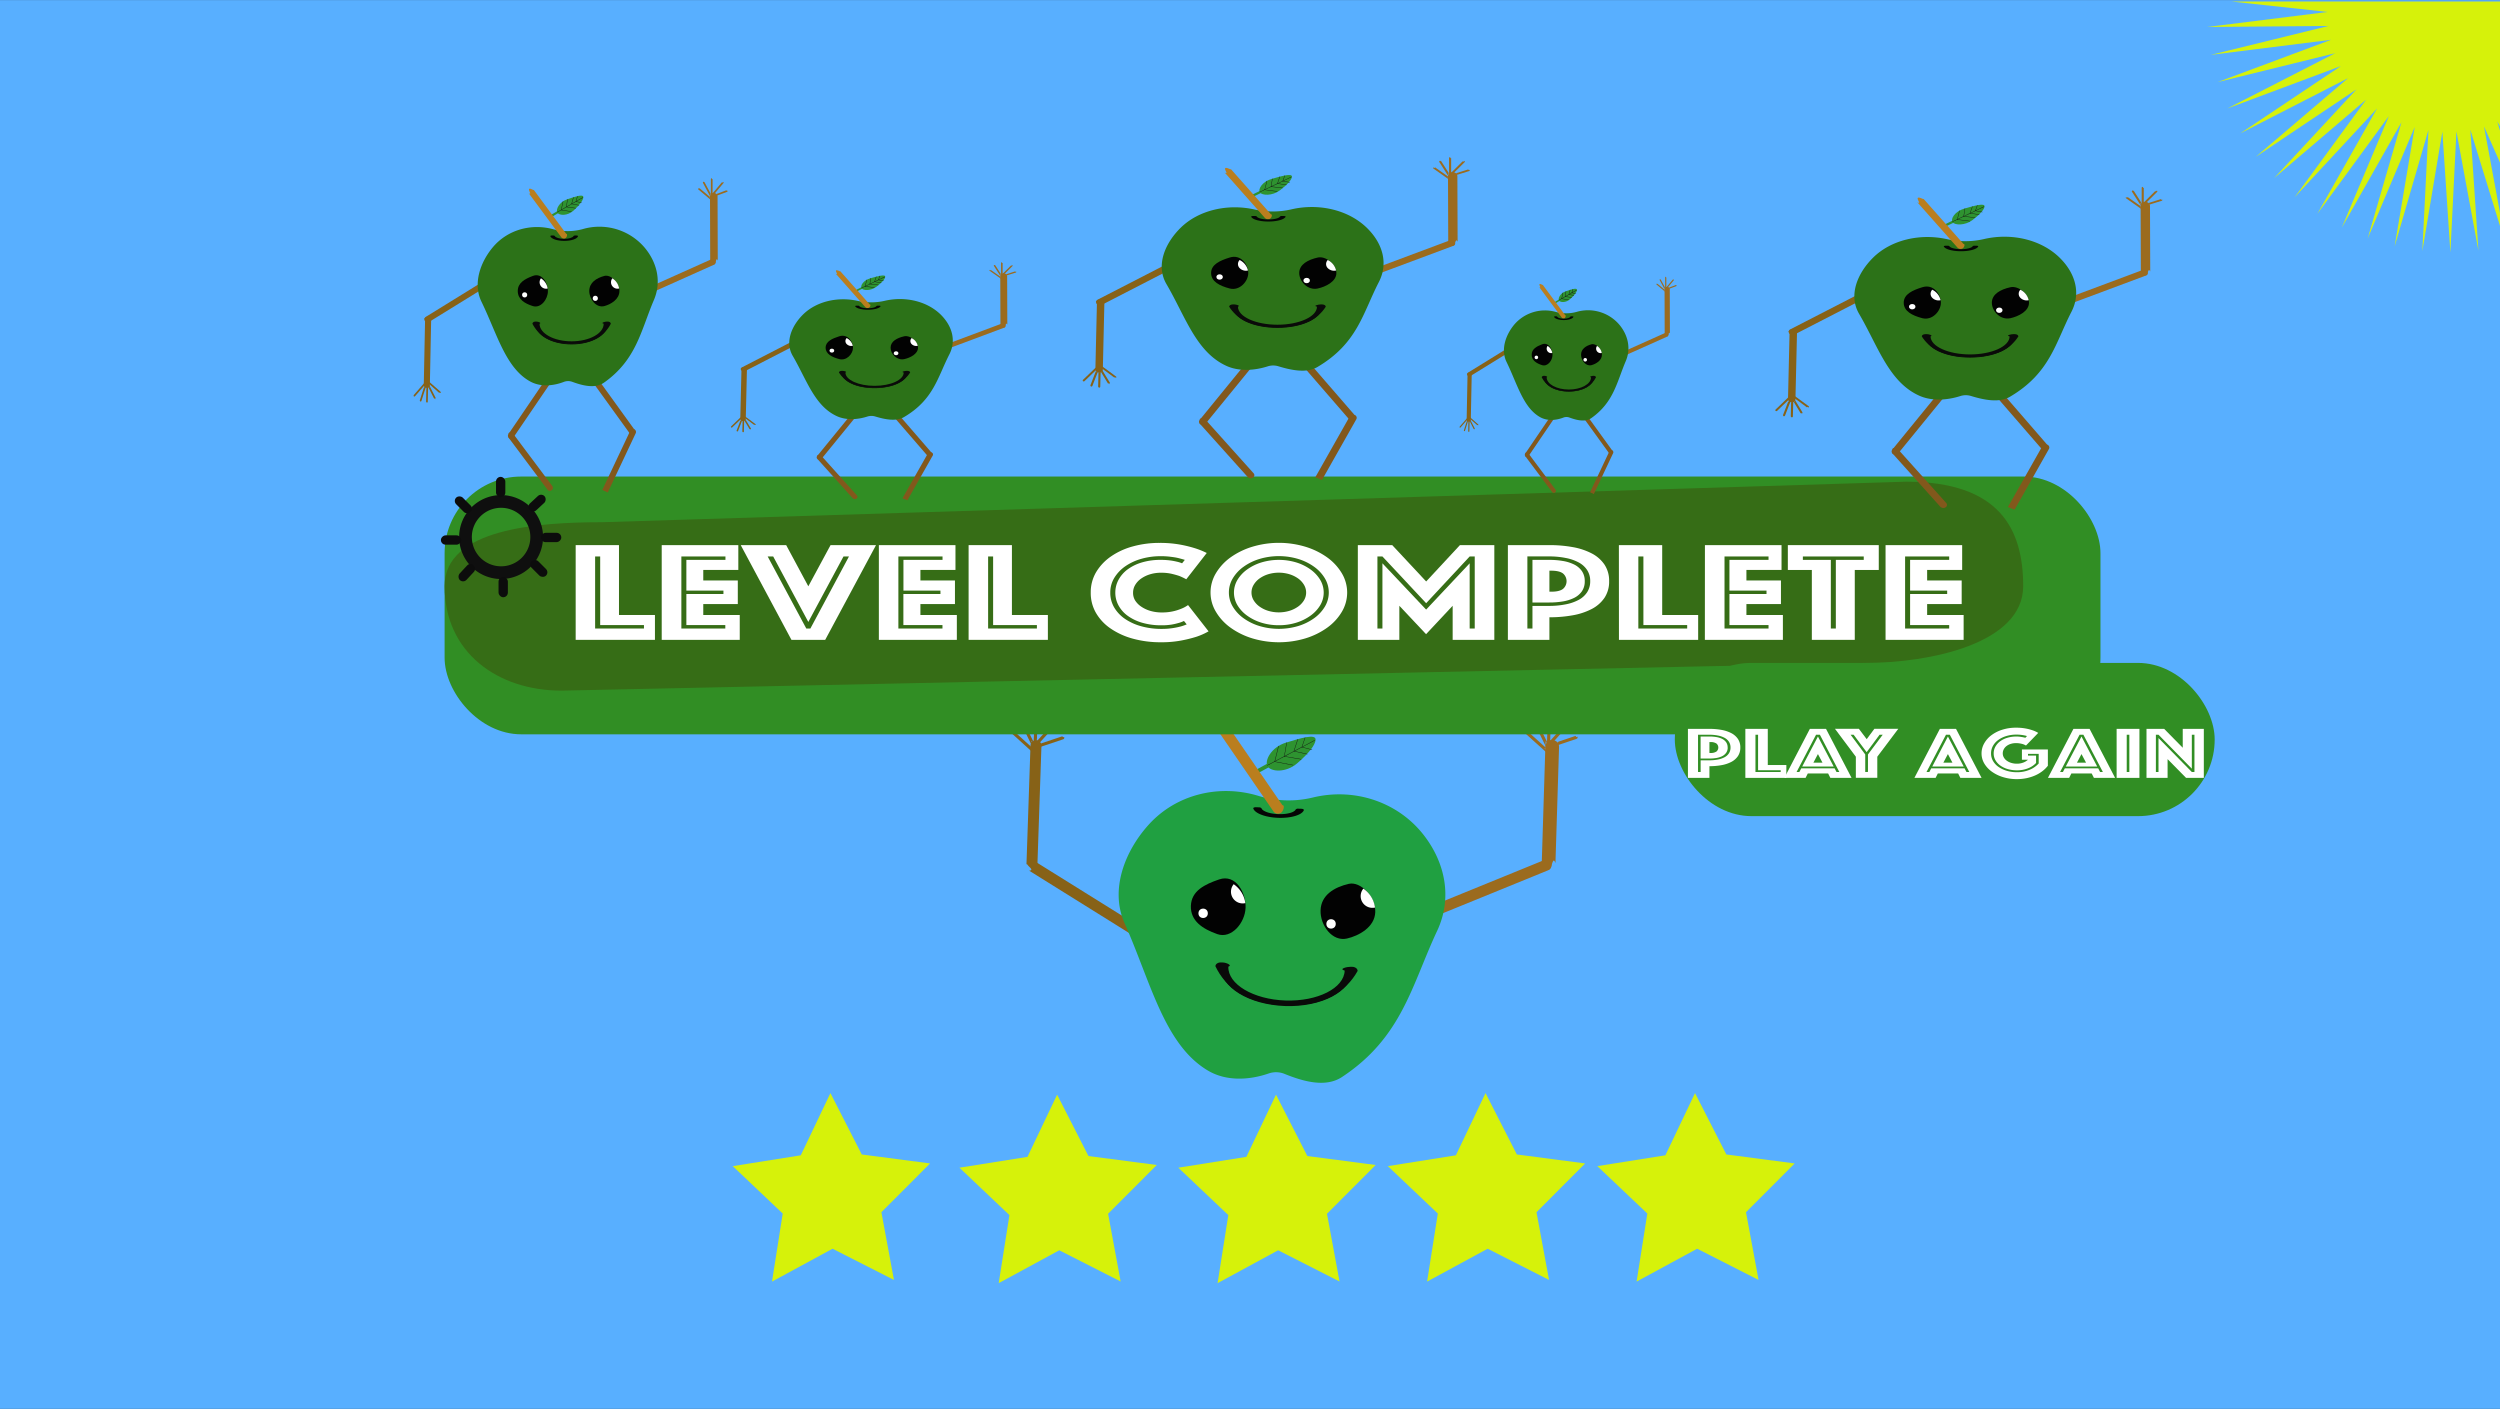 <svg id="Layer_1" data-name="Layer 1" xmlns="http://www.w3.org/2000/svg" viewBox="0 0 1599 901.12"><rect x="0" y="0" width="1599" height="901.12" fill="#333333" stroke="none"/><defs><style>.cls-1{fill:#58afff;}.cls-2{fill:#9b6b1e;}.cls-3{fill:#876217;}.cls-4{fill:#2e9330;}.cls-5{fill:none;stroke:#111110;stroke-miterlimit:10;stroke-width:0.25px;}.cls-6{fill:#20a041;}.cls-7{fill:#ba7e1e;}.cls-8{fill:#050505;}.cls-9{fill:#020202;}.cls-10{fill:#fff;}.cls-11{fill:#0a0a09;}.cls-12{fill:#318e24;}.cls-13{fill:#366d16;}.cls-14{fill:#82581c;}.cls-15{fill:#2c7218;}.cls-16{fill:#d6f20a;}.cls-17{fill:#0f0f0f;}.cls-18{fill:#0c0c0c;}</style></defs><title>Level Complete</title><rect class="cls-1" x="-1" y="0.06" width="1600" height="901.12"/><rect class="cls-2" x="912.18" y="564.28" width="83" height="7" rx="3.5" transform="translate(2051.18 733.28) rotate(157.81)"/><path class="cls-2" d="M986.11,551.74l2.3-74.2a4.38,4.38,0,0,1,4.51-4.24h0a4.39,4.39,0,0,1,4.25,4.51l-2.3,74.2c-1.94-5.3-2.11,4.32-4.52,4.25h0A4.39,4.39,0,0,1,986.11,551.74Z"/><path class="cls-2" d="M989.94,480.66h0a1,1,0,0,1-1.41.07l-13.37-12a1,1,0,0,1-.07-1.42h0c.36-.41.47,1.81,1.41-.07l13.37,12.05C990.28,479.62,985.31,476.41,989.94,480.66Z"/><path class="cls-2" d="M990.08,478h0c-2.53-8.55-1.1,0-1.34-.46l-7.94-16.15a1,1,0,0,1,.46-1.34h0c.49-.24.6.2,1.33.45l7.95,16.16A1,1,0,0,1,990.08,478Z"/><path class="cls-2" d="M990.45,476.21h0a1,1,0,0,1-1-1l.56-18a1,1,0,0,1,1-1h0c.85,2.41,1,.48,1,1l-.56,18A1,1,0,0,1,990.45,476.21Z"/><path class="cls-2" d="M991,475.86h0c-.41-.36-.65-.27-.07-1.41l12-13.37c-.19,1.92,1-.44,1.42-.07h0a1,1,0,0,1,.07,1.41l-12.05,13.37A1,1,0,0,1,991,475.86Z"/><path class="cls-2" d="M1009,471.29h0a1,1,0,0,1-.63,1.27l-17.05,5.76c-.52.18,13.24-8.26-1.27-.63h0a1,1,0,0,1,.63-1.26l17.05-5.76C1008.47,472.2,1008.8,470.77,1009,471.29Z"/><path class="cls-3" d="M661.94,550.94l64.49,40.21a3.52,3.52,0,0,1,1.11,4.83h0a3.51,3.51,0,0,1-4.82,1.11l-64.49-40.21c4.18-.39-2.13-3.19-1.12-4.82h0A3.51,3.51,0,0,1,661.94,550.94Z"/><path class="cls-3" d="M656.53,552.79l2.58-76a3.52,3.52,0,0,1,3.62-3.38h0a3.53,3.53,0,0,1,3.38,3.62l-2.58,76c3-.4-1.7,3.44-3.62,3.37h0C660.41,556.42,658.55,552.36,656.53,552.79Z"/><path class="cls-3" d="M661.61,480.88h0a1,1,0,0,1-1.41.07l-13.34-12.09a1,1,0,0,1-.07-1.41h0c.37-.41,1.58,1.51,1.41-.07l13.34,12.09A1,1,0,0,1,661.61,480.88Z"/><path class="cls-3" d="M661.75,478.26h0a1,1,0,0,1-1.33-.46l-7.9-16.18c1.12-.48,0-1.1.46-1.34h0c.5-.24.63,1.86,1.34.46l7.89,16.18C656.37,469.23,662.25,478,661.75,478.26Z"/><path class="cls-3" d="M662.13,476.43h0a1,1,0,0,1-1-1l.61-18a1,1,0,0,1,1-1h0c.55,0,1,1,1,1l-.61,18C662.37,469.44,662.68,476.45,662.13,476.43Z"/><path class="cls-3" d="M662.68,476.09h0a1,1,0,0,1-.07-1.42l12.09-13.33c-2-.56,1-.44,1.41-.07h0a1,1,0,0,1,.07,1.41L664.09,476A1,1,0,0,1,662.68,476.09Z"/><path class="cls-3" d="M680.67,471.57h0a1,1,0,0,1-.63,1.27L663,478.54a1,1,0,0,1-1.26-.63h0a1,1,0,0,1,.63-1.26l17.07-5.71C680.29,472.05,680.5,471.05,680.67,471.57Z"/><rect class="cls-4" x="803.48" y="489.96" width="9" height="2.48" rx="1.24" transform="translate(-136.6 447.77) rotate(-28.66)"/><path class="cls-4" d="M841.45,473.2c-.22,3.32-4.38,8.67-11.76,15s-17,5.45-19,1.81,2.5-12.18,11.76-15S841.73,469.07,841.45,473.2Z"/><line class="cls-5" x1="810.5" y1="489.55" x2="841.01" y2="473.44"/><polyline class="cls-5" points="827.09 489.38 815.3 487.16 817.8 477.09"/><polyline class="cls-5" points="832.28 485.62 821.44 483.8 823 474.87"/><polyline class="cls-5" points="836.19 482.35 827.58 480.44 830.09 472.76"/><polyline class="cls-5" points="839.22 479.55 832.68 477.86 834.77 471.69"/><path class="cls-6" d="M910.9,534.47c-16.66-21.71-44.75-30.85-71.33-24.35a65.87,65.87,0,0,1-34.42-1c-25.19-7.76-52.81-1.17-70.48,18.38-15.14,16.75-24.95,41.47-15.38,63C736,628,744.65,668.35,772.78,684.85c11.51,6.75,26.09,6.1,38.69,1.73a14.24,14.24,0,0,1,5.13-.78,14.07,14.07,0,0,1,4.84,1c11.78,4.77,26.22,9.07,36.84,2.09,38.63-25.41,44.78-59.22,61-93.69C929,574.35,924.37,552,910.9,534.47Z"/><path class="cls-7" d="M819.33,519.86h0a3.5,3.5,0,0,1-4.86-.91l-36.26-52.74c4.22,3.31-.68-3.77.91-4.87h0c1.58-1.09,6.48,3.28,4.86.91L820.24,515C821.91,514.89,820.92,518.77,819.33,519.86Z"/><path class="cls-8" d="M817.6,523.08c-8.27-.28-15-2.87-16-6-.14-.45.71-.81,1.73-.78l1.88.07c.85,0,1.52.32,1.67.69.8,1.89,5.32,3.47,10.81,3.66s10.11-1.08,11-2.91a1.9,1.9,0,0,1,1.71-.58l1.88.06c1,0,1.84.46,1.67.9C832.8,521.24,825.87,523.36,817.6,523.08Z"/><path class="cls-9" d="M796.67,580.57c-.33,9.65-9,20.11-18.09,16.89-9.39-3.32-17.22-8.42-16.89-18.08s8.94-13.77,18.08-16.9C790.4,558.84,797,570.91,796.67,580.57Z"/><path class="cls-9" d="M879.62,583.39c-.33,9.65-10.52,15.15-18.09,16.89-9.41,2.17-17.22-8.42-16.89-18.08s8.67-14.73,18.08-16.9C870.29,563.56,880,573.73,879.62,583.39Z"/><path class="cls-10" d="M796.5,577.64a17.5,17.5,0,0,0-7.44-12.1,7.5,7.5,0,0,0,7.44,12.1Z"/><circle class="cls-10" cx="769.53" cy="584.15" r="3"/><path class="cls-10" d="M879.46,580.46a17.51,17.51,0,0,0-7.45-12.1,7.5,7.5,0,0,0,7.45,12.1Z"/><circle class="cls-10" cx="851.35" cy="590.93" r="3"/><path class="cls-11" d="M822,643.46c-23.17-.78-41.66-12.16-41.21-25.36l1.38,0c-.43,12.64,17.45,23.54,39.87,24.31s41-8.9,41.43-21.54l1.38,0C864.44,634.15,845.22,644.25,822,643.46Z"/><path class="cls-11" d="M822.06,643c-25.07-.85-38.24-11.49-44.68-25h0c0-1.41,1.63-2.49,3.54-2.43l1.37.05c1.91.06,6.15,1.74,3.36,2.66h0c-.38,11.23,16,20.94,36.52,21.64s37.51-7.88,37.89-19.11h0c-4.1-1.16,1.63-2.49,3.54-2.43l1.37,0c1.91.06,3.41,1.26,3.36,2.66h0C861,634.08,847.14,643.81,822.06,643Z"/><rect class="cls-12" x="284.37" y="304.8" width="1059.09" height="164.87" rx="49"/><path class="cls-13" d="M1193.2,424l-834,17.73c-41.16,0-74.84-24.55-74.84-66.84h0C284.37,338.12,344,334,385.18,334l834-25.92c59.58,0,74.85,30.08,74.85,66.84h0C1294,411.64,1234.36,424,1193.2,424Z"/><path class="cls-10" d="M368.2,348.66h27.7v44.69h23v15.9H368.2ZM411.88,402V399.8h-28V355.92h-3.24V402Z"/><path class="cls-10" d="M423.23,348.66h49v15.89H449.81v6.73H471.9v15.08H449.81v7h23.33v15.9H423.23ZM463.91,402V399.8H439V379.91h23.71v-2.18H439V358.1h25v-2.18h-28.2V402Z"/><path class="cls-10" d="M502.84,348.66,517,375l14.22-26.34h29.08L527.8,409.25H506.21l-32.44-60.59ZM518.32,402,543,355.92h-3.5L517,397.8l-22.47-41.88H491L515.7,402Z"/><path class="cls-10" d="M562.12,348.66h49v15.89H588.7v6.73h22.09v15.08H588.7v7H612v15.9H562.12ZM602.8,402V399.8h-25V379.91h23.71v-2.18H577.84V358.1h25v-2.18H574.6V402Z"/><path class="cls-10" d="M619.52,348.66h27.7v44.69h23v15.9H619.52ZM663.2,402V399.8h-28V355.92H632V402Z"/><path class="cls-10" d="M697.64,379a25.14,25.14,0,0,1,3.49-13.13,32.55,32.55,0,0,1,9.49-10,45.62,45.62,0,0,1,14-6.4,63.13,63.13,0,0,1,17-2.23,72.59,72.59,0,0,1,12.67,1,79.23,79.23,0,0,1,9.55,2.27,51.74,51.74,0,0,1,8,3.18l-13.1,16.81a48.27,48.27,0,0,0-4.37-2.09c-1.41-.48-3.1-.95-5-1.41a29.92,29.92,0,0,0-6.68-.68,23.91,23.91,0,0,0-7.11,1,20.22,20.22,0,0,0-5.68,2.72,13.4,13.4,0,0,0-3.81,4.05,9.57,9.57,0,0,0-1.37,4.95A9.19,9.19,0,0,0,726,384a13.57,13.57,0,0,0,3.93,4,20.58,20.58,0,0,0,5.86,2.73,26.06,26.06,0,0,0,7.37,1,31.49,31.49,0,0,0,12.35-2.37,19.87,19.87,0,0,0,4.37-2.36L773,403.8a41.69,41.69,0,0,1-8,3.54,84.39,84.39,0,0,1-9.6,2.36,67.74,67.74,0,0,1-12.86,1.09,66.36,66.36,0,0,1-18-2.31,46.78,46.78,0,0,1-14.22-6.5,30.89,30.89,0,0,1-9.36-10A25.44,25.44,0,0,1,697.64,379Zm15.72,0a17,17,0,0,1,2.06-8.18,20.48,20.48,0,0,1,5.8-6.63,29.1,29.1,0,0,1,9.11-4.45,41,41,0,0,1,12-1.64,48,48,0,0,1,5.81.32,36.7,36.7,0,0,1,4.3.77,20.33,20.33,0,0,1,3.62,1.1l1.75-2.19c-1.33-.42-2.75-.81-4.25-1.18s-3-.57-4.86-.81a47.76,47.76,0,0,0-6.37-.37,44.7,44.7,0,0,0-12.17,1.64,34.52,34.52,0,0,0-10.23,4.68,24.76,24.76,0,0,0-7.11,7.36,17.75,17.75,0,0,0-2.68,9.58,18.35,18.35,0,0,0,2.56,9.63,23.19,23.19,0,0,0,7,7.31,34.94,34.94,0,0,0,10.49,4.68,48.1,48.1,0,0,0,12.73,1.63,45.76,45.76,0,0,0,6.74-.45,49.9,49.9,0,0,0,5.11-1,29.91,29.91,0,0,0,4.24-1.45l-1.74-2.18a18.61,18.61,0,0,1-3.75,1.36,36.47,36.47,0,0,1-4.49,1,39.25,39.25,0,0,1-6.11.41,43.27,43.27,0,0,1-12.36-1.63,29.83,29.83,0,0,1-9.29-4.45,20.07,20.07,0,0,1-5.87-6.64A16.94,16.94,0,0,1,713.36,379Z"/><path class="cls-10" d="M774.26,379a23.92,23.92,0,0,1,3.43-12.36,33.87,33.87,0,0,1,9.36-10.13A47.85,47.85,0,0,1,801,349.7a58.88,58.88,0,0,1,33.95,0,47.85,47.85,0,0,1,13.91,6.81,33.87,33.87,0,0,1,9.36,10.13,24,24,0,0,1,0,24.71,33.63,33.63,0,0,1-9.36,10.13,47.61,47.61,0,0,1-13.91,6.82,59.11,59.11,0,0,1-33.95,0,47.61,47.61,0,0,1-13.91-6.82,33.63,33.63,0,0,1-9.36-10.13A23.86,23.86,0,0,1,774.26,379ZM786,379a17.52,17.52,0,0,0,2.49,9,24.77,24.77,0,0,0,6.87,7.4,34.72,34.72,0,0,0,10.17,5,43.48,43.48,0,0,0,24.83,0,34.72,34.72,0,0,0,10.17-5,24.74,24.74,0,0,0,6.86-7.4,17.59,17.59,0,0,0,0-18.08,24.62,24.62,0,0,0-6.86-7.4,34.72,34.72,0,0,0-10.17-5,43.25,43.25,0,0,0-24.83,0,34.72,34.72,0,0,0-10.17,5,24.66,24.66,0,0,0-6.87,7.4A17.52,17.52,0,0,0,786,379Zm31.94,20.89a36.85,36.85,0,0,1-11.16-1.63,31.26,31.26,0,0,1-9.11-4.5,22.51,22.51,0,0,1-6.18-6.63,15.81,15.81,0,0,1,0-16.26,22.39,22.39,0,0,1,6.18-6.63,31.26,31.26,0,0,1,9.11-4.5,38.83,38.83,0,0,1,22.33,0,31.39,31.39,0,0,1,9.11,4.5,22.39,22.39,0,0,1,6.18,6.63,15.87,15.87,0,0,1,0,16.26,22.51,22.51,0,0,1-6.18,6.63,31.39,31.39,0,0,1-9.11,4.5A36.87,36.87,0,0,1,817.93,399.89ZM800.46,379a9.49,9.49,0,0,0,1.38,4.95,13.49,13.49,0,0,0,3.74,4,19.16,19.16,0,0,0,5.55,2.73,23.62,23.62,0,0,0,13.6,0,19.1,19.1,0,0,0,5.56-2.73,13.49,13.49,0,0,0,3.74-4,9.63,9.63,0,0,0,0-9.9,13.52,13.52,0,0,0-3.74-4.05,19.34,19.34,0,0,0-5.56-2.72,23.62,23.62,0,0,0-13.6,0,19.4,19.4,0,0,0-5.55,2.72,13.52,13.52,0,0,0-3.74,4.05A9.49,9.49,0,0,0,800.46,379Z"/><path class="cls-10" d="M868.47,348.66h22l21.71,23.25,21.59-23.25h22v60.59H929.12v-21.8l-17,18.17-17.1-18.17v21.8H868.47ZM884.2,402V360.29l27.95,29.61L940,360.29V402h3.24V355.92H940l-27.83,29.89L884.2,355.92H881V402Z"/><path class="cls-10" d="M1029.2,371.73a18.61,18.61,0,0,1-3,10.68,22.26,22.26,0,0,1-8.18,7.13,42.28,42.28,0,0,1-12.1,4A82.41,82.41,0,0,1,991,394.81v14.44H964.44V348.66H991a82.44,82.44,0,0,1,14.91,1.27,42.28,42.28,0,0,1,12.1,4,22.08,22.08,0,0,1,8.18,7.13A18.57,18.57,0,0,1,1029.2,371.73Zm-12.1,0a12.75,12.75,0,0,0-1.94-7.08,14.64,14.64,0,0,0-5.43-4.91,28.93,28.93,0,0,0-8.29-2.86,53.28,53.28,0,0,0-10.42-1H976.91V402h3.25V387.54H991a53.28,53.28,0,0,0,10.42-1,28.93,28.93,0,0,0,8.29-2.86,14.62,14.62,0,0,0,5.43-4.9A12.79,12.79,0,0,0,1017.1,371.73Zm-3.5,0a11,11,0,0,1-1.87,6.54,13.13,13.13,0,0,1-5,4.18,25.86,25.86,0,0,1-7.18,2.23,51.94,51.94,0,0,1-8.54.68H980.16V358.1H991a50.85,50.85,0,0,1,8.54.69,25.53,25.53,0,0,1,7.18,2.22,13.13,13.13,0,0,1,5,4.18A11,11,0,0,1,1013.6,371.73ZM991,378.45h1.12q5.24,0,7.55-1.77a6.46,6.46,0,0,0,0-9.9q-2.31-1.77-7.55-1.77H991Z"/><path class="cls-10" d="M1035.44,348.66h27.7v44.69h23v15.9h-50.66ZM1079.12,402V399.8h-28V355.92h-3.24V402Z"/><path class="cls-10" d="M1090.47,348.66h49v15.89h-22.46v6.73h22.09v15.08h-22.09v7h23.33v15.9h-49.91ZM1131.15,402V399.8h-25V379.91h23.71v-2.18h-23.71V358.1h25v-2.18H1103V402Z"/><path class="cls-10" d="M1158.85,364.55H1143.5V348.66h58.16v15.89h-15.35v44.7h-27.46ZM1174.2,402V358.1h17.85v-2.18h-38.94v2.18H1171V402Z"/><path class="cls-10" d="M1206,348.66h49v15.89H1232.6v6.73h22.09v15.08H1232.6v7h23.34v15.9H1206ZM1246.7,402V399.8h-25V379.91h23.71v-2.18h-23.71V358.1h25v-2.18h-28.2V402Z"/><path class="cls-14" d="M1244.67,252.5l-30.42,37.3a2.75,2.75,0,0,1-3.36.6h0a1.83,1.83,0,0,1-.57-2.83l30.42-37.29"/><path class="cls-14" d="M1244.35,324.51a2.71,2.71,0,0,1-3.32-.4l-30.92-34.45c2.74.65-.57-2.12.48-2.77h0a2.72,2.72,0,0,1,3.33.4l30.91,34.45a1.78,1.78,0,0,1-.48,2.77"/><path class="cls-14" d="M1278.1,248.33l31.67,36.56a1.83,1.83,0,0,1-.47,2.85h0a2.78,2.78,0,0,1-3.39-.53l-31.67-36.56"/><path class="cls-14" d="M1284.25,324.31l22-38.91c.59,2.32,2-1.41,3.16-.95h0a1.86,1.86,0,0,1,1.13,2.64l-22,38.91"/><path class="cls-2" d="M1372.6,176.21l-47.94,17.91a2.09,2.09,0,0,1-2.53-.8l-.38-.71a1.5,1.5,0,0,1,1-2.1l47.94-17.91a2.09,2.09,0,0,1,2.53.8l.38.7A1.5,1.5,0,0,1,1372.6,176.21Z"/><path class="cls-2" d="M1369.29,173.66l-.15-42a2.76,2.76,0,0,1,3-2.49h0a2.77,2.77,0,0,1,3,2.47l.15,42c-1.44-3-1.33,2.48-3,2.48h0A2.76,2.76,0,0,1,1369.29,173.66Z"/><path class="cls-2" d="M1370.25,133.37h0a.77.77,0,0,1-1,.07l-9.36-6.56a.51.51,0,0,1-.08-.8h0c.24-.24.36,1,1-.07l9.35,6.56C1370.46,132.77,1367,131.06,1370.25,133.37Z"/><path class="cls-2" d="M1370.29,131.88h0c-1.92-4.78-.75.05-.92-.23l-5.77-9a.53.53,0,0,1,.28-.77h0c.33-.15.42.1.92.23l5.76,9A.52.52,0,0,1,1370.29,131.88Z"/><path class="cls-2" d="M1370.49,130.85h0a.64.64,0,0,1-.68-.57l0-10.19a.62.62,0,0,1,.67-.57h0c.64,1.35.68.26.68.57l0,10.19A.63.63,0,0,1,1370.49,130.85Z"/><path class="cls-2" d="M1370.86,130.64h0c-.29-.2-.45-.15-.08-.8l7.87-7.8c-.09,1.09.67-.27.95-.07h0a.51.51,0,0,1,.08.8l-7.86,7.8A.78.78,0,0,1,1370.86,130.64Z"/><path class="cls-2" d="M1383,127.71h0a.55.55,0,0,1-.4.73L1371.12,132c-.35.11,8.8-4.92-.88-.33h0a.55.55,0,0,1,.4-.73l11.44-3.58C1382.63,128.23,1382.83,127.41,1383,127.71Z"/><path class="cls-3" d="M1145.19,210.59,1189.1,188a2.67,2.67,0,0,1,3.27.65h0a1.81,1.81,0,0,1-.77,2.73L1147.69,214c1-2.22-2.59.28-3.27-.65h0A1.8,1.8,0,0,1,1145.19,210.59Z"/><path class="cls-3" d="M1149.37,212.35l-1,43a2.23,2.23,0,0,1-2.43,1.94h0a2.2,2.2,0,0,1-2.33-2l1-43c-2,.25,1.12-2,2.43-1.94h0C1146.71,210.32,1148,212.61,1149.37,212.35Z"/><path class="cls-3" d="M1146.61,253.09h0a.78.78,0,0,1,1-.05l9.17,6.74a.5.5,0,0,1,.06.8h0c-.25.23-1.09-.85-1,.05l-9.17-6.74A.51.51,0,0,1,1146.61,253.09Z"/><path class="cls-3" d="M1146.54,254.58h0a.75.75,0,0,1,.91.25l5.52,9.09c-.76.28,0,.62-.3.76h0c-.34.14-.45-1-.92-.25l-5.51-9.09C1150.28,259.64,1146.21,254.72,1146.54,254.58Z"/><path class="cls-3" d="M1146.3,255.61h0a.63.63,0,0,1,.67.58l-.25,10.19a.62.62,0,0,1-.69.55h0c-.37,0-.66-.58-.66-.58l.24-10.18C1146.21,259.57,1145.93,255.61,1146.3,255.61Z"/><path class="cls-4" d="M1249.49,142.43l-4.1,2a.76.76,0,0,1-.93-.2l-.16-.23a.52.52,0,0,1,.24-.78l4.09-2a.76.76,0,0,1,.93.2l.16.24A.51.51,0,0,1,1249.49,142.43Z"/><path class="cls-4" d="M1269.31,132c-.08,1.88-2.78,5-7.64,8.7s-11.39,3.41-12.82,1.39,1.42-6.94,7.64-8.7S1269.4,129.67,1269.31,132Z"/><line class="cls-5" x1="1248.68" y1="141.85" x2="1269.01" y2="132.15"/><polyline class="cls-5" points="1259.93 141.43 1251.88 140.41 1253.35 134.66"/><polyline class="cls-5" points="1263.37 139.21 1255.97 138.39 1256.82 133.3"/><polyline class="cls-5" points="1265.95 137.28 1260.06 136.37 1261.59 131.98"/><polyline class="cls-5" points="1267.94 135.64 1263.46 134.81 1264.74 131.28"/><path class="cls-15" d="M1317.85,165.33c-11.8-12-31.08-16.59-49-12.4a53.22,53.22,0,0,1-23.38.08c-17.27-3.9-35.87.36-47.41,11.76-9.89,9.77-16,23.94-9,35.92,12.23,20.94,19,43.59,38.49,52.39,8,3.59,17.84,2.94,26.3.23a11.39,11.39,0,0,1,6.77-.05c8.1,2.47,18,4.63,25,.48,25.63-15.12,29-34.37,39.21-54.18C1331.09,187.55,1327.4,175,1317.85,165.33Z"/><path class="cls-7" d="M1255.37,158.83h0a2.7,2.7,0,0,1-3.32-.42l-25.82-29.14c2.94,1.79-.55-2.12.5-2.77h0c1-.65,4.48,1.73,3.32.41l25.82,29.15C1257,156,1256.42,158.18,1255.37,158.83Z"/><path class="cls-8" d="M1254.27,160.69c-5.62,0-10.27-1.34-11-3.06-.11-.25.46-.47,1.15-.47h1.29c.57,0,1,.15,1.14.36.59,1,3.69,1.86,7.42,1.86s6.84-.81,7.42-1.86a1.44,1.44,0,0,1,1.15-.36h1.28c.7,0,1.26.22,1.16.47C1264.55,159.35,1259.89,160.69,1254.27,160.69Z"/><path class="cls-9" d="M1241.39,193.61c0,5.47-5.62,11.56-11.88,9.91-6.45-1.7-11.89-4.44-11.89-9.91s5.75-8,11.89-9.9C1236.64,181.44,1241.39,188.14,1241.39,193.61Z"/><path class="cls-9" d="M1297.75,193.61c0,5.47-6.79,8.78-11.88,9.91-6.34,1.41-11.88-4.44-11.88-9.91s5.54-8.49,11.88-9.9C1291,182.57,1297.75,188.14,1297.75,193.61Z"/><path class="cls-10" d="M1241.21,192a10,10,0,0,0-5.33-6.7,3.68,3.68,0,0,0-.13,5.05A5.65,5.65,0,0,0,1241.21,192Z"/><ellipse class="cls-10" cx="1223.06" cy="196.16" rx="2.04" ry="1.7"/><path class="cls-10" d="M1297.57,192a10,10,0,0,0-5.33-6.7,3.68,3.68,0,0,0-.13,5.05A5.65,5.65,0,0,0,1297.57,192Z"/><ellipse class="cls-10" cx="1278.74" cy="198.42" rx="2.04" ry="1.7"/><path class="cls-11" d="M1260.06,228.71c-15.74,0-28.55-6.08-28.55-13.56h.94c0,7.16,12.38,13,27.61,13s27.62-5.82,27.62-13h.94C1288.62,222.63,1275.81,228.71,1260.06,228.71Z"/><path class="cls-11" d="M1260.06,228.42c-17,0-26.21-5.77-30.89-13.27h0c0-.8,1-1.44,2.34-1.44h.94c1.29,0,4.21.86,2.34,1.44h0c0,6.36,11.34,11.54,25.27,11.54s25.28-5.18,25.28-11.54h0c-2.81-.58,1.05-1.44,2.34-1.44h.94c1.29,0,2.34.64,2.34,1.44h0C1286.28,222.65,1277.1,228.42,1260.06,228.42Z"/><path class="cls-3" d="M1145,255.43h0a.56.56,0,0,1,.44.71l-3.75,9.7a.7.7,0,0,1-.85.36h0c-.36-.09-.44-.71-.44-.71l3.74-9.7C1143.51,259.2,1144.61,255.33,1145,255.43Z"/><path class="cls-3" d="M1144.61,254.26h0a.5.5,0,0,1,.06.8l-8,7.7a.78.78,0,0,1-1,.05h0c-.28-.2-.07-.8-.07-.8l8-7.69C1144,254.17,1144.33,254.06,1144.61,254.26Z"/><path class="cls-14" d="M353.11,243.45l-24.69,36.31a2,2,0,0,1-2.73.58h0a2,2,0,0,1-.46-2.75l24.69-36.31"/><path class="cls-14" d="M352.85,313.55a1.93,1.93,0,0,1-2.7-.39l-25.09-33.53c2.22.63-.46-2.07.39-2.7h0a1.93,1.93,0,0,1,2.7.39l25.09,33.53a1.93,1.93,0,0,1-.39,2.7"/><path class="cls-14" d="M380.24,239.39,405.94,275a2,2,0,0,1-.38,2.77h0a2,2,0,0,1-2.75-.51l-25.7-35.59"/><path class="cls-14" d="M385.23,313.35l17.88-37.87c.48,2.26,1.6-1.38,2.56-.92h0a1.92,1.92,0,0,1,.92,2.56L388.72,315"/><rect class="cls-2" x="413.82" y="174.21" width="45.74" height="3.86" rx="1.77" transform="translate(907.22 158.3) rotate(155.86)"/><path class="cls-2" d="M454.25,166.7l-.13-40.91a2.42,2.42,0,0,1,2.41-2.42h0a2.42,2.42,0,0,1,2.42,2.41l.13,40.91c-1.17-2.89-1.08,2.42-2.41,2.42h0A2.42,2.42,0,0,1,454.25,166.7Z"/><path class="cls-2" d="M455,127.48h0a.56.56,0,0,1-.78.07l-7.59-6.39a.56.56,0,0,1-.07-.78h0c.2-.23.3,1,.78-.06L455,126.7C455.19,126.9,452.4,125.23,455,127.48Z"/><path class="cls-2" d="M455.05,126h0c-1.55-4.66-.6,0-.74-.22l-4.68-8.75a.56.56,0,0,1,.23-.75h0c.27-.14.33.1.74.23l4.68,8.75A.55.55,0,0,1,455.05,126Z"/><path class="cls-2" d="M455.22,125h0a.55.55,0,0,1-.55-.55l0-9.92a.55.55,0,0,1,.55-.55h0c.52,1.31.55.25.55.55l0,9.92A.55.55,0,0,1,455.22,125Z"/><path class="cls-2" d="M455.52,124.82h0c-.23-.2-.37-.14-.07-.78l6.39-7.59c-.07,1.06.54-.26.77-.07h0a.55.55,0,0,1,.07.78l-6.38,7.59A.56.56,0,0,1,455.52,124.82Z"/><path class="cls-2" d="M465.34,122h0a.56.56,0,0,1-.32.71l-9.29,3.5c-.28.1,7.14-4.8-.71-.33h0a.55.55,0,0,1,.32-.71l9.29-3.49C465.07,122.47,465.23,121.68,465.34,122Z"/><path class="cls-3" d="M272.37,202.65l35.64-22a1.94,1.94,0,0,1,2.66.62h0a2,2,0,0,1-.63,2.66l-35.64,22c.83-2.16-2.1.27-2.65-.63h0A1.93,1.93,0,0,1,272.37,202.65Z"/><path class="cls-3" d="M275.77,204.36l-.83,41.88a1.94,1.94,0,0,1-2,1.89h0a1.94,1.94,0,0,1-1.89-2l.83-41.88c-1.65.25.91-1.91,2-1.89h0C273.61,202.39,274.66,204.61,275.77,204.36Z"/><path class="cls-3" d="M273.53,244h0a.56.56,0,0,1,.78,0l7.44,6.55a.55.55,0,0,1,.05.78h0c-.2.23-.89-.82-.78.05l-7.44-6.56A.55.55,0,0,1,273.53,244Z"/><path class="cls-3" d="M273.47,245.47h0a.55.55,0,0,1,.74.24l4.47,8.86c-.61.27,0,.6-.24.74h0c-.27.14-.36-1-.74-.24l-4.47-8.86C276.51,250.4,273.2,245.61,273.47,245.47Z"/><path class="cls-3" d="M273.28,246.48h0a.56.56,0,0,1,.54.56l-.2,9.92a.56.56,0,0,1-.56.54h0c-.31,0-.54-.56-.54-.56l.2-9.92C273.2,250.34,273,246.47,273.28,246.48Z"/><rect class="cls-4" x="352.53" y="136.01" width="4.96" height="1.37" rx="0.63" transform="translate(-20.13 199.83) rotate(-30.61)"/><path class="cls-4" d="M373.1,126.15c-.06,1.83-2.25,4.86-6.19,8.47s-9.24,3.32-10.41,1.36,1.15-6.76,6.2-8.47S373.18,123.87,373.1,126.15Z"/><line class="cls-5" x1="356.36" y1="135.74" x2="372.87" y2="126.29"/><polyline class="cls-5" points="365.5 135.33 358.96 134.33 360.15 128.74"/><polyline class="cls-5" points="368.29 133.16 362.28 132.36 362.97 127.41"/><polyline class="cls-5" points="370.38 131.29 365.6 130.4 366.84 126.12"/><polyline class="cls-5" points="372 129.69 368.36 128.88 369.4 125.44"/><path class="cls-15" d="M412.5,158.6a38,38,0,0,0-39.74-12.08,36.38,36.38,0,0,1-19,.08c-14-3.8-29.1.35-38.47,11.45-8,9.5-13,23.3-7.3,35,9.92,20.39,15.43,42.44,31.24,51,6.46,3.5,14.48,2.87,21.34.23a7.72,7.72,0,0,1,5.49-.05c6.58,2.41,14.61,4.51,20.33.46,20.8-14.72,23.56-33.45,31.82-52.74C423.24,180.22,420.25,168,412.5,158.6Z"/><path class="cls-7" d="M361.8,152.26h0a1.94,1.94,0,0,1-2.7-.4l-21-28.37c2.39,1.74-.44-2.07.41-2.7h0c.85-.63,3.63,1.68,2.7.4l20.95,28.37C363.12,149.48,362.65,151.63,361.8,152.26Z"/><path class="cls-8" d="M360.9,154.07c-4.56,0-8.34-1.3-8.93-3-.08-.24.38-.46.94-.46h1c.46,0,.84.15.93.35.47,1,3,1.82,6,1.82s5.55-.79,6-1.81c.09-.2.46-.35.93-.35h1c.56,0,1,.21.93.46C369.24,152.77,365.46,154.07,360.9,154.07Z"/><path class="cls-9" d="M350.45,186.12c0,5.33-4.57,11.25-9.65,9.65-5.23-1.66-9.64-4.32-9.64-9.65s4.67-7.74,9.64-9.64C346.59,174.28,350.45,180.8,350.45,186.12Z"/><path class="cls-9" d="M396.19,186.12c0,5.33-5.51,8.55-9.65,9.65-5.14,1.37-9.64-4.32-9.64-9.65s4.5-8.27,9.64-9.64C390.68,175.38,396.19,180.8,396.19,186.12Z"/><path class="cls-10" d="M350.3,184.51A9.62,9.62,0,0,0,346,178a4.13,4.13,0,0,0,4.33,6.52Z"/><circle class="cls-10" cx="335.57" cy="188.6" r="1.65"/><path class="cls-10" d="M396,184.51a9.62,9.62,0,0,0-4.33-6.52,4.13,4.13,0,0,0,4.33,6.52Z"/><circle class="cls-10" cx="380.76" cy="190.81" r="1.65"/><path class="cls-11" d="M365.6,220.29c-12.78,0-23.17-5.92-23.17-13.2h.76c0,7,10.05,12.64,22.41,12.64S388,214.06,388,207.09h.76C388.78,214.37,378.38,220.29,365.6,220.29Z"/><path class="cls-11" d="M365.6,220c-13.82,0-21.27-5.62-25.07-12.92h0c0-.77.85-1.4,1.9-1.4h.76c1.05,0,3.42.84,1.9,1.4h0c0,6.2,9.2,11.23,20.51,11.23s20.52-5,20.52-11.23h0c-2.28-.56.85-1.4,1.9-1.4h.76c1.05,0,1.9.63,1.9,1.4h0C386.88,214.39,379.43,220,365.6,220Z"/><path class="cls-3" d="M272.19,246.3h0a.55.55,0,0,1,.36.69l-3,9.44a.55.55,0,0,1-.69.36h0c-.29-.09-.36-.69-.36-.69l3-9.45C271,250,271.9,246.21,272.19,246.3Z"/><path class="cls-3" d="M271.9,245.17h0a.54.54,0,0,1,.06.77l-6.51,7.49a.55.55,0,0,1-.78.06h0c-.22-.2-.05-.78-.05-.78l6.5-7.49C271.41,245.08,271.67,245,271.9,245.17Z"/><polygon class="cls-16" points="1599 144.5 1599 136.12 1588.77 80.84 1599 104.04 1599 83.57 1597.19 77.7 1599 80.78 1599 1 1427.48 1 1488.73 7.64 1411.8 17.26 1489.33 16.6 1414.04 35.09 1490.96 25.44 1418.32 52.54 1493.61 34.02 1424.61 69.38 1497.24 42.25 1432.81 85.37 1501.79 49.99 1442.81 100.3 1507.22 57.15 1454.47 113.97 1513.44 63.64 1467.64 126.2 1520.37 69.36 1482.15 136.81 1527.92 74.23 1497.78 145.67 1535.98 78.2 1514.34 152.65 1544.45 81.2 1531.6 157.66 1553.21 83.2 1549.32 160.64 1562.14 84.17 1567.27 161.53 1571.13 84.1 1585.2 160.34 1580.04 82.98 1599 144.5"/><path class="cls-14" d="M801.67,233.5l-30.42,37.3a2.75,2.75,0,0,1-3.36.6h0a1.83,1.83,0,0,1-.57-2.83l30.42-37.29"/><path class="cls-14" d="M801.35,305.51a2.71,2.71,0,0,1-3.32-.4l-30.92-34.45c2.74.65-.57-2.12.48-2.77h0a2.72,2.72,0,0,1,3.33.4l30.91,34.45a1.78,1.78,0,0,1-.48,2.77"/><path class="cls-14" d="M835.1,229.33l31.67,36.56a1.83,1.83,0,0,1-.47,2.85h0a2.78,2.78,0,0,1-3.39-.53l-31.67-36.56"/><path class="cls-14" d="M841.25,305.31l22-38.91c.59,2.32,2-1.41,3.16-.95h0a1.86,1.86,0,0,1,1.13,2.64l-22,38.91"/><path class="cls-2" d="M929.6,157.21l-47.94,17.91a2.09,2.09,0,0,1-2.53-.8l-.38-.71a1.5,1.5,0,0,1,1-2.1l47.94-17.91a2.09,2.09,0,0,1,2.53.8l.38.7A1.5,1.5,0,0,1,929.6,157.21Z"/><path class="cls-2" d="M926.29,154.66l-.15-42a2.76,2.76,0,0,1,3-2.49h0a2.77,2.77,0,0,1,3,2.47l.15,42c-1.44-3-1.33,2.48-3,2.48h0A2.76,2.76,0,0,1,926.29,154.66Z"/><path class="cls-2" d="M927.25,114.37h0a.77.77,0,0,1-1,.07l-9.36-6.56a.51.51,0,0,1-.08-.8h0c.24-.24.36,1,1-.07l9.35,6.56C927.46,113.77,924,112.06,927.25,114.37Z"/><path class="cls-2" d="M927.29,112.88h0c-1.92-4.78-.75.05-.92-.23l-5.77-9a.53.53,0,0,1,.28-.77h0c.33-.15.42.1.92.23l5.76,9A.52.52,0,0,1,927.29,112.88Z"/><path class="cls-2" d="M927.49,111.85h0a.64.64,0,0,1-.68-.57l0-10.19a.62.62,0,0,1,.67-.57h0c.64,1.35.68.26.68.57l0,10.19A.63.63,0,0,1,927.49,111.85Z"/><path class="cls-2" d="M927.86,111.64h0c-.29-.2-.45-.15-.08-.8l7.87-7.8c-.09,1.09.67-.27,1-.07h0a.51.51,0,0,1,.08.8l-7.86,7.8A.78.78,0,0,1,927.86,111.64Z"/><path class="cls-2" d="M940,108.71h0a.55.55,0,0,1-.4.73L928.12,113c-.35.11,8.8-4.92-.88-.33h0a.55.55,0,0,1,.4-.73l11.44-3.58C939.63,109.23,939.83,108.41,940,108.71Z"/><path class="cls-3" d="M702.19,191.59,746.1,169a2.67,2.67,0,0,1,3.27.65h0a1.81,1.81,0,0,1-.77,2.73L704.69,195c1-2.22-2.59.28-3.27-.65h0A1.8,1.8,0,0,1,702.19,191.59Z"/><path class="cls-3" d="M706.37,193.35l-1,43a2.23,2.23,0,0,1-2.43,1.94h0a2.2,2.2,0,0,1-2.33-2l1-43c-2,.25,1.12-2,2.43-1.94h0C703.71,191.32,705,193.61,706.37,193.35Z"/><path class="cls-3" d="M703.61,234.09h0a.78.78,0,0,1,1-.05l9.17,6.74a.5.5,0,0,1,.06.8h0c-.25.23-1.09-.85-1,0l-9.17-6.74A.51.51,0,0,1,703.61,234.09Z"/><path class="cls-3" d="M703.54,235.58h0a.75.75,0,0,1,.91.25l5.52,9.09c-.76.28,0,.62-.3.76h0c-.34.14-.45-1-.92-.25l-5.51-9.09C707.28,240.64,703.21,235.72,703.54,235.58Z"/><path class="cls-3" d="M703.3,236.61h0a.63.63,0,0,1,.67.58l-.25,10.19a.62.62,0,0,1-.69.55h0c-.37,0-.66-.58-.66-.58l.24-10.18C703.21,240.57,702.93,236.61,703.3,236.61Z"/><path class="cls-4" d="M806.49,123.43l-4.1,2a.76.76,0,0,1-.93-.2l-.16-.23a.52.52,0,0,1,.24-.78l4.09-2a.76.76,0,0,1,.93.2l.16.24A.51.51,0,0,1,806.49,123.43Z"/><path class="cls-4" d="M826.31,113c-.08,1.88-2.78,5-7.64,8.7s-11.39,3.41-12.82,1.39,1.42-6.94,7.64-8.7S826.4,110.67,826.31,113Z"/><line class="cls-5" x1="805.68" y1="122.85" x2="826.01" y2="113.15"/><polyline class="cls-5" points="816.93 122.43 808.88 121.41 810.35 115.66"/><polyline class="cls-5" points="820.37 120.21 812.97 119.39 813.82 114.3"/><polyline class="cls-5" points="822.95 118.28 817.06 117.37 818.59 112.98"/><polyline class="cls-5" points="824.94 116.64 820.46 115.81 821.74 112.28"/><path class="cls-15" d="M874.85,146.33c-11.8-12-31.08-16.59-49-12.4a53.22,53.22,0,0,1-23.38.08c-17.27-3.9-35.87.36-47.41,11.76-9.89,9.77-16,23.94-9,35.92,12.23,20.94,19,43.59,38.49,52.39,8,3.59,17.84,2.94,26.3.23a11.39,11.39,0,0,1,6.77-.05c8.1,2.47,18,4.63,25,.48,25.63-15.12,29-34.37,39.21-54.18C888.09,168.55,884.4,156,874.85,146.33Z"/><path class="cls-7" d="M812.37,139.83h0a2.7,2.7,0,0,1-3.32-.42l-25.82-29.14c2.94,1.79-.55-2.12.5-2.77h0c1-.65,4.48,1.73,3.32.41l25.82,29.15C814,137,813.42,139.18,812.37,139.83Z"/><path class="cls-8" d="M811.27,141.69c-5.62,0-10.27-1.34-11-3.06-.11-.25.46-.47,1.15-.47h1.29c.57,0,1,.15,1.14.36.59,1,3.69,1.86,7.42,1.86s6.84-.81,7.42-1.86a1.44,1.44,0,0,1,1.15-.36h1.28c.7,0,1.26.22,1.16.47C821.55,140.35,816.89,141.69,811.27,141.69Z"/><path class="cls-9" d="M798.39,174.61c0,5.47-5.62,11.56-11.88,9.91-6.45-1.7-11.89-4.44-11.89-9.91s5.75-8,11.89-9.9C793.64,162.44,798.39,169.14,798.39,174.61Z"/><path class="cls-9" d="M854.75,174.61c0,5.47-6.79,8.78-11.88,9.91-6.34,1.41-11.88-4.44-11.88-9.91s5.54-8.49,11.88-9.9C848,163.57,854.75,169.14,854.75,174.61Z"/><path class="cls-10" d="M798.21,173a10,10,0,0,0-5.33-6.7,3.68,3.68,0,0,0-.13,5.05A5.65,5.65,0,0,0,798.21,173Z"/><ellipse class="cls-10" cx="780.06" cy="177.16" rx="2.04" ry="1.7"/><path class="cls-10" d="M854.57,173a10,10,0,0,0-5.33-6.7,3.68,3.68,0,0,0-.13,5.05A5.65,5.65,0,0,0,854.57,173Z"/><ellipse class="cls-10" cx="835.74" cy="179.42" rx="2.04" ry="1.7"/><path class="cls-11" d="M817.06,209.71c-15.74,0-28.55-6.08-28.55-13.56h.94c0,7.16,12.38,13,27.61,13s27.62-5.82,27.62-13h.94C845.62,203.63,832.81,209.71,817.06,209.71Z"/><path class="cls-11" d="M817.06,209.42c-17,0-26.21-5.77-30.89-13.27h0c0-.8,1.05-1.44,2.34-1.44h.94c1.29,0,4.21.86,2.34,1.44h0c0,6.36,11.34,11.54,25.27,11.54s25.28-5.18,25.28-11.54h0c-2.81-.58,1-1.44,2.34-1.44h.94c1.29,0,2.34.64,2.34,1.44h0C843.28,203.65,834.1,209.42,817.06,209.42Z"/><path class="cls-3" d="M702,236.43h0a.56.56,0,0,1,.44.71l-3.75,9.7a.7.7,0,0,1-.85.36h0c-.36-.09-.44-.71-.44-.71l3.74-9.7C700.51,240.2,701.61,236.33,702,236.43Z"/><path class="cls-3" d="M701.61,235.26h0a.5.5,0,0,1,.06.8l-8,7.7a.78.78,0,0,1-1,.05h0c-.28-.2-.07-.8-.07-.8l8-7.69C701,235.17,701.33,235.06,701.61,235.26Z"/><path class="cls-14" d="M548,265.81l-22.43,27.5a2,2,0,0,1-2.48.44h0a1.35,1.35,0,0,1-.42-2.09l22.43-27.49"/><path class="cls-14" d="M547.77,318.9a2,2,0,0,1-2.45-.29l-22.79-25.4c2,.48-.42-1.57.35-2h0a2,2,0,0,1,2.45.3l22.8,25.4a1.31,1.31,0,0,1-.36,2"/><path class="cls-14" d="M572.65,262.73l23.36,27a1.35,1.35,0,0,1-.35,2.1h0a2.05,2.05,0,0,1-2.5-.39l-23.35-27"/><path class="cls-14" d="M577.19,318.75l16.24-28.68c.44,1.71,1.46-1.05,2.33-.7h0a1.37,1.37,0,0,1,.84,1.94L580.36,320"/><path class="cls-2" d="M642.33,209.56,607,222.77a1.55,1.55,0,0,1-1.86-.6l-.28-.52a1.1,1.1,0,0,1,.71-1.55l35.35-13.21a1.55,1.55,0,0,1,1.86.6l.28.52A1.1,1.1,0,0,1,642.33,209.56Z"/><path class="cls-2" d="M639.89,207.68l-.11-31a2,2,0,0,1,2.19-1.83h0a2.05,2.05,0,0,1,2.2,1.82l.11,31c-1.06-2.19-1,1.83-2.19,1.83h0A2,2,0,0,1,639.89,207.68Z"/><path class="cls-2" d="M640.6,178h0a.56.56,0,0,1-.7.05l-6.9-4.83a.37.37,0,0,1-.06-.59h0c.18-.18.27.75.7,0l6.9,4.83C640.75,177.53,638.21,176.27,640.6,178Z"/><path class="cls-2" d="M640.63,176.88h0c-1.42-3.53-.55,0-.68-.18l-4.25-6.62a.39.39,0,0,1,.2-.57h0c.25-.1.31.08.68.18l4.25,6.62A.39.39,0,0,1,640.63,176.88Z"/><path class="cls-2" d="M640.78,176.11h0a.46.46,0,0,1-.5-.42l0-7.51a.46.46,0,0,1,.5-.42h0c.47,1,.5.19.5.42l0,7.51A.47.47,0,0,1,640.78,176.11Z"/><path class="cls-2" d="M641.05,176h0c-.21-.15-.33-.11-.06-.59l5.8-5.75c-.07.8.49-.2.7-.05h0a.37.37,0,0,1,.07.59l-5.81,5.75A.58.58,0,0,1,641.05,176Z"/><path class="cls-2" d="M650,173.8h0a.4.4,0,0,1-.29.53L641.24,177c-.26.08,6.49-3.63-.64-.25h0a.39.39,0,0,1,.29-.53l8.43-2.65C649.73,174.18,649.87,173.58,650,173.8Z"/><path class="cls-3" d="M474.66,234.9,507,218.24a2,2,0,0,1,2.41.48h0a1.34,1.34,0,0,1-.57,2L476.5,237.39c.75-1.63-1.91.21-2.41-.48h0A1.33,1.33,0,0,1,474.66,234.9Z"/><path class="cls-3" d="M477.74,236.2,477,267.92a1.65,1.65,0,0,1-1.79,1.43h0a1.63,1.63,0,0,1-1.72-1.49l.76-31.72c-1.51.19.82-1.44,1.79-1.43h0C475.78,234.71,476.74,236.39,477.74,236.2Z"/><path class="cls-3" d="M475.71,266.24h0a.56.56,0,0,1,.7,0l6.77,5a.38.38,0,0,1,0,.59h0c-.18.17-.8-.62-.71,0l-6.76-5A.38.38,0,0,1,475.71,266.24Z"/><path class="cls-3" d="M475.65,267.34h0a.57.57,0,0,1,.68.18l4.06,6.71c-.55.21,0,.46-.22.56h0c-.24.1-.32-.77-.67-.18l-4.07-6.71C478.41,271.07,475.41,267.44,475.65,267.34Z"/><path class="cls-3" d="M475.48,268.1h0a.47.47,0,0,1,.49.43l-.18,7.51a.47.47,0,0,1-.51.41h0c-.28,0-.49-.43-.49-.43l.18-7.51C475.41,271,475.2,268.1,475.48,268.1Z"/><path class="cls-4" d="M551.56,184.65l-3,1.49a.55.55,0,0,1-.68-.15l-.13-.17a.38.38,0,0,1,.18-.57l3-1.49a.56.56,0,0,1,.69.15l.12.17A.38.38,0,0,1,551.56,184.65Z"/><path class="cls-4" d="M566.17,177c0,1.38-2,3.67-5.63,6.41s-8.39,2.51-9.45,1,1-5.12,5.63-6.42S566.24,175.24,566.17,177Z"/><line class="cls-5" x1="550.96" y1="184.23" x2="565.96" y2="177.07"/><polyline class="cls-5" points="559.26 183.92 553.32 183.16 554.41 178.93"/><polyline class="cls-5" points="561.8 182.28 556.34 181.67 556.97 177.92"/><polyline class="cls-5" points="563.7 180.86 559.36 180.18 560.48 176.94"/><polyline class="cls-5" points="565.16 179.65 561.86 179.03 562.8 176.43"/><path class="cls-15" d="M602,201.54c-8.7-8.82-22.91-12.23-36.1-9.15a38.32,38.32,0,0,1-8.75,1,39,39,0,0,1-8.49-.92c-12.74-2.88-26.44.26-35,8.66-7.29,7.2-11.78,17.66-6.62,26.49,9,15.44,14,32.14,28.37,38.62,5.87,2.65,13.16,2.18,19.39.17a8.62,8.62,0,0,1,2.56-.39,8.23,8.23,0,0,1,2.44.36c6,1.82,13.27,3.41,18.46.35,18.9-11.15,21.4-25.34,28.91-40C611.72,217.92,609,208.67,602,201.54Z"/><path class="cls-7" d="M555.9,196.74h0a2,2,0,0,1-2.45-.3l-19-21.49c2.17,1.32-.41-1.57.37-2h0c.77-.47,3.3,1.28,2.45.31l19,21.49C557.11,194.63,556.67,196.26,555.9,196.74Z"/><path class="cls-8" d="M555.09,198.11c-4.14,0-7.58-1-8.11-2.25-.08-.19.33-.35.84-.35h.95a1.09,1.09,0,0,1,.85.26c.43.78,2.72,1.38,5.47,1.38s5-.6,5.47-1.37c.08-.16.42-.27.85-.27h.94c.51,0,.93.16.85.35C562.66,197.13,559.23,198.11,555.09,198.11Z"/><path class="cls-9" d="M545.59,222.39c0,4-4.15,8.52-8.76,7.3s-8.76-3.27-8.76-7.3,4.24-5.87,8.76-7.31C542.09,213.41,545.59,218.35,545.59,222.39Z"/><path class="cls-9" d="M587.15,222.39c0,4-5,6.47-8.77,7.3-4.67,1-8.76-3.27-8.76-7.3s4.09-6.27,8.76-7.31C582.14,214.25,587.15,218.35,587.15,222.39Z"/><path class="cls-10" d="M545.46,221.17a7.4,7.4,0,0,0-3.93-4.94,2.71,2.71,0,0,0-.1,3.72A4.15,4.15,0,0,0,545.46,221.17Z"/><ellipse class="cls-10" cx="532.07" cy="224.27" rx="1.5" ry="1.25"/><path class="cls-10" d="M587,221.17a7.37,7.37,0,0,0-3.93-4.94A2.73,2.73,0,0,0,583,220,4.16,4.16,0,0,0,587,221.17Z"/><ellipse class="cls-10" cx="573.13" cy="225.94" rx="1.5" ry="1.25"/><path class="cls-11" d="M559.36,248.27c-11.61,0-21.06-4.49-21.06-10H539c0,5.28,9.14,9.57,20.37,9.57s20.36-4.29,20.36-9.57h.69C580.41,243.78,571,248.27,559.36,248.27Z"/><path class="cls-11" d="M559.36,248.05c-12.56,0-19.33-4.25-22.78-9.78h0c0-.59.77-1.06,1.72-1.06H539c1,0,3.11.63,1.73,1.06h0c0,4.69,8.36,8.51,18.64,8.51S578,243,578,238.27h0c-2.07-.43.77-1.06,1.72-1.06h.69c1,0,1.73.47,1.73,1.06h0C578.69,243.8,571.92,248.05,559.36,248.05Z"/><path class="cls-3" d="M474.49,268h0a.41.41,0,0,1,.33.52l-2.76,7.15a.53.53,0,0,1-.63.27h0c-.26-.07-.32-.52-.32-.52l2.75-7.16C473.42,270.75,474.23,267.89,474.49,268Z"/><path class="cls-3" d="M474.23,267.11h0a.37.37,0,0,1,0,.59l-5.91,5.67a.58.58,0,0,1-.71,0h0c-.2-.15-.05-.59-.05-.59l5.91-5.67C473.78,267,474,267,474.23,267.11Z"/><path class="cls-14" d="M994.8,266.52l-17.08,25.11a1.37,1.37,0,0,1-1.89.4h0a1.36,1.36,0,0,1-.31-1.9L992.59,265"/><path class="cls-14" d="M994.62,315a1.34,1.34,0,0,1-1.87-.27L975.4,291.54c1.53.44-.32-1.43.27-1.87h0a1.33,1.33,0,0,1,1.86.27l17.35,23.19a1.35,1.35,0,0,1-.26,1.87"/><path class="cls-14" d="M1013.55,263.71l17.78,24.62a1.37,1.37,0,0,1-.26,1.91h0a1.37,1.37,0,0,1-1.9-.35l-17.78-24.61"/><path class="cls-14" d="M1017,314.86l12.36-26.19c.33,1.56,1.11-.95,1.77-.64h0a1.34,1.34,0,0,1,.64,1.78L1019.42,316"/><rect class="cls-2" x="1036.78" y="218.64" width="31.63" height="2.67" rx="1.33" transform="translate(2103.1 -9.75) rotate(155.86)"/><path class="cls-2" d="M1064.73,213.44l-.08-28.29a1.68,1.68,0,0,1,1.67-1.67h0a1.68,1.68,0,0,1,1.67,1.66l.09,28.29c-.81-2-.75,1.68-1.67,1.68h0A1.69,1.69,0,0,1,1064.73,213.44Z"/><path class="cls-2" d="M1065.28,186.32h0a.39.39,0,0,1-.54.05l-5.25-4.42a.38.38,0,0,1,0-.53h0c.14-.16.21.68.54,0l5.25,4.42C1065.39,185.92,1063.46,184.76,1065.28,186.32Z"/><path class="cls-2" d="M1065.29,185.32h0c-1.07-3.22-.41,0-.51-.16l-3.24-6a.38.38,0,0,1,.16-.51h0c.18-.1.23.07.52.16l3.23,6.05A.37.37,0,0,1,1065.29,185.32Z"/><path class="cls-2" d="M1065.41,184.62h0a.38.38,0,0,1-.38-.38l0-6.86a.38.38,0,0,1,.38-.38h0c.35.91.38.17.38.38l0,6.86A.38.38,0,0,1,1065.41,184.62Z"/><path class="cls-2" d="M1065.62,184.48h0c-.17-.13-.26-.1,0-.54l4.42-5.24c0,.73.37-.19.53,0h0a.39.39,0,0,1,0,.54l-4.42,5.25A.37.37,0,0,1,1065.62,184.48Z"/><path class="cls-2" d="M1072.4,182.51h0a.37.37,0,0,1-.22.49l-6.42,2.41c-.19.08,4.94-3.31-.49-.22h0a.39.39,0,0,1,.22-.49l6.42-2.41C1072.22,182.86,1072.33,182.31,1072.4,182.51Z"/><path class="cls-3" d="M939,238.3l24.65-15.21a1.33,1.33,0,0,1,1.83.43h0a1.34,1.34,0,0,1-.43,1.84l-24.65,15.21c.58-1.49-1.45.19-1.83-.43h0A1.34,1.34,0,0,1,939,238.3Z"/><path class="cls-3" d="M941.31,239.49l-.58,29a1.32,1.32,0,0,1-1.36,1.3h0a1.32,1.32,0,0,1-1.3-1.36l.57-28.95c-1.14.16.63-1.33,1.36-1.31h0C939.81,238.12,940.55,239.66,941.31,239.49Z"/><path class="cls-3" d="M939.76,266.92h0a.38.38,0,0,1,.54,0l5.15,4.54a.39.39,0,0,1,0,.54h0c-.14.15-.61-.57-.54,0l-5.14-4.53A.38.38,0,0,1,939.76,266.92Z"/><path class="cls-3" d="M939.72,267.92h0a.37.37,0,0,1,.51.17l3.1,6.12c-.43.19,0,.42-.17.51h0c-.19.1-.25-.7-.51-.17l-3.1-6.12C941.82,271.33,939.53,268,939.72,267.92Z"/><path class="cls-3" d="M939.59,268.61h0a.38.38,0,0,1,.37.39l-.14,6.86a.37.37,0,0,1-.38.37h0c-.21,0-.38-.38-.38-.38l.14-6.86C939.53,271.28,939.38,268.61,939.59,268.61Z"/><rect class="cls-4" x="994.39" y="192.22" width="3.43" height="0.95" rx="0.47" transform="translate(40.7 534.09) rotate(-30.61)"/><path class="cls-4" d="M1008.62,185.4c0,1.27-1.56,3.36-4.28,5.86s-6.39,2.3-7.2.94.8-4.68,4.29-5.86S1008.67,183.83,1008.62,185.4Z"/><line class="cls-5" x1="997.04" y1="192.03" x2="1008.46" y2="185.5"/><polyline class="cls-5" points="1003.36 191.75 998.84 191.06 999.66 187.19"/><polyline class="cls-5" points="1005.29 190.25 1001.14 189.7 1001.62 186.28"/><polyline class="cls-5" points="1006.74 188.96 1003.43 188.34 1004.29 185.38"/><polyline class="cls-5" points="1007.86 187.85 1005.34 187.29 1006.06 184.91"/><path class="cls-15" d="M1035.87,207.84a26.29,26.29,0,0,0-27.49-8.35,24.69,24.69,0,0,1-6.66.9,25,25,0,0,1-6.46-.84,25.82,25.82,0,0,0-26.61,7.91c-5.55,6.58-9,16.12-5,24.18,6.86,14.1,10.67,29.34,21.6,35.27,4.47,2.42,10,2,14.76.15a5.41,5.41,0,0,1,3.8,0c4.54,1.67,10.1,3.12,14.05.32,14.39-10.18,16.29-23.13,22-36.47C1043.29,222.79,1041.22,214.35,1035.87,207.84Z"/><path class="cls-7" d="M1000.8,203.46h0a1.33,1.33,0,0,1-1.86-.28l-14.49-19.62c1.64,1.2-.31-1.43.28-1.86h0c.59-.44,2.51,1.16,1.86.28l14.49,19.61C1001.72,201.53,1001.39,203,1000.8,203.46Z"/><path class="cls-8" d="M1000.18,204.71c-3.15,0-5.76-.9-6.17-2.06-.06-.17.26-.32.65-.32h.72a.73.73,0,0,1,.64.25c.33.71,2.07,1.25,4.16,1.25s3.84-.54,4.17-1.25c.06-.14.32-.24.64-.24h.72c.39,0,.71.14.65.31C1006,203.81,1003.34,204.71,1000.18,204.71Z"/><path class="cls-9" d="M993,226.88c0,3.68-3.15,7.77-6.67,6.67s-6.66-3-6.66-6.67,3.22-5.36,6.66-6.67C990.29,218.68,993,223.19,993,226.88Z"/><path class="cls-9" d="M1024.59,226.88c0,3.68-3.82,5.9-6.67,6.67-3.56.94-6.67-3-6.67-6.67s3.11-5.72,6.67-6.67C1020.77,219.45,1024.59,223.19,1024.59,226.88Z"/><path class="cls-10" d="M992.85,225.76a6.68,6.68,0,0,0-3-4.51,2.86,2.86,0,0,0,3,4.51Z"/><circle class="cls-10" cx="982.66" cy="228.59" r="1.14"/><path class="cls-10" d="M1024.48,225.76a6.65,6.65,0,0,0-3-4.51,2.86,2.86,0,0,0,3,4.51Z"/><circle class="cls-10" cx="1013.91" cy="230.12" r="1.14"/><path class="cls-11" d="M1003.43,250.5c-8.83,0-16-4.09-16-9.12h.52c0,4.82,7,8.74,15.5,8.74s15.51-3.92,15.51-8.74h.52C1019.46,246.41,1012.27,250.5,1003.43,250.5Z"/><path class="cls-11" d="M1003.43,250.31c-9.56,0-14.71-3.88-17.34-8.93h0c0-.54.59-1,1.32-1h.52c.73,0,2.37.58,1.32,1h0c0,4.28,6.36,7.77,14.18,7.77s14.19-3.49,14.19-7.77h0c-1.57-.39.59-1,1.32-1h.52c.73,0,1.31.43,1.31,1h0C1018.15,246.43,1013,250.31,1003.43,250.31Z"/><path class="cls-3" d="M938.84,268.49h0a.37.37,0,0,1,.24.48L937,275.5a.39.39,0,0,1-.48.25h0c-.2-.07-.24-.48-.24-.48l2.1-6.53C938,271,938.64,268.43,938.84,268.49Z"/><path class="cls-3" d="M938.64,267.71h0a.38.38,0,0,1,0,.53l-4.49,5.18a.38.38,0,0,1-.54,0h0c-.16-.14,0-.54,0-.54l4.5-5.18C938.29,267.64,938.48,267.57,938.64,267.71Z"/><path class="cls-17" d="M320.5,370.34a26.84,26.84,0,1,1,26.84-26.84A26.87,26.87,0,0,1,320.5,370.34Zm0-45.55a18.71,18.71,0,1,0,18.71,18.71A18.73,18.73,0,0,0,320.5,324.79Z"/><rect class="cls-18" x="317.25" y="305" width="5.96" height="13.01" rx="2.98"/><rect class="cls-18" x="340.56" y="315.3" width="5.96" height="13.01" rx="2.98" transform="translate(345.48 -148.91) rotate(47.11)"/><rect class="cls-18" x="349.51" y="337.26" width="5.96" height="13.01" rx="2.98" transform="translate(696.26 -8.72) rotate(90)"/><rect class="cls-18" x="341.65" y="357.06" width="5.96" height="13.01" rx="2.98" transform="translate(845.4 376.95) rotate(135)"/><rect class="cls-18" x="318.87" y="368.99" width="5.96" height="13.01" rx="2.98"/><rect class="cls-18" x="295.56" y="359.77" width="5.96" height="13.01" rx="2.98" transform="translate(268.43 837.84) rotate(-137.16)"/><rect class="cls-18" x="285.52" y="338.89" width="5.96" height="13.01" rx="2.98" transform="translate(-56.89 633.9) rotate(-90)"/><rect class="cls-18" x="293.39" y="316.39" width="5.96" height="13.01" rx="2.98" transform="translate(-141.52 304.14) rotate(-45)"/><polygon class="cls-16" points="571.77 818.65 532.5 798.68 493.77 819.71 500.63 776.18 468.66 745.86 512.18 738.93 531.14 699.15 551.18 738.4 594.87 744.14 563.74 775.33 571.77 818.65"/><polygon class="cls-16" points="716.77 819.65 677.5 799.68 638.77 820.71 645.63 777.18 613.66 746.86 657.18 739.93 676.14 700.15 696.18 739.4 739.87 745.14 708.74 776.33 716.77 819.65"/><polygon class="cls-16" points="856.77 819.65 817.5 799.68 778.77 820.71 785.63 777.18 753.66 746.86 797.18 739.93 816.14 700.15 836.18 739.4 879.87 745.14 848.74 776.33 856.77 819.65"/><polygon class="cls-16" points="990.77 818.65 951.5 798.68 912.77 819.71 919.63 776.18 887.66 745.86 931.18 738.93 950.14 699.15 970.18 738.4 1013.87 744.14 982.74 775.33 990.77 818.65"/><polygon class="cls-16" points="1124.78 818.65 1085.5 798.68 1046.77 819.71 1053.63 776.18 1021.66 745.86 1065.18 738.93 1084.14 699.15 1104.18 738.4 1147.87 744.14 1116.74 775.33 1124.78 818.65"/><rect class="cls-12" x="1071.21" y="424" width="345.3" height="98" rx="49"/><path class="cls-10" d="M1113.11,478.12a9.61,9.61,0,0,1-1.55,5.52,11.54,11.54,0,0,1-4.23,3.69,21.93,21.93,0,0,1-6.26,2.07,42.63,42.63,0,0,1-7.72.66v7.47H1079.6V466.18h13.75a42.63,42.63,0,0,1,7.72.66,21.93,21.93,0,0,1,6.26,2.07,11.54,11.54,0,0,1,4.23,3.69A9.61,9.61,0,0,1,1113.11,478.12Zm-6.27,0a6.62,6.62,0,0,0-1-3.67,7.49,7.49,0,0,0-2.8-2.53,14.78,14.78,0,0,0-4.3-1.48,27.59,27.59,0,0,0-5.39-.5h-7.29v23.83h1.67V486.3h5.62a27.59,27.59,0,0,0,5.39-.5,14.78,14.78,0,0,0,4.3-1.48,7.49,7.49,0,0,0,2.8-2.53A6.62,6.62,0,0,0,1106.84,478.12Zm-1.8,0a5.7,5.7,0,0,1-1,3.38,7,7,0,0,1-2.58,2.17,13.65,13.65,0,0,1-3.72,1.15,27.12,27.12,0,0,1-4.42.35h-5.62v-14.1h5.62a27.12,27.12,0,0,1,4.42.35,13.65,13.65,0,0,1,3.72,1.15,7,7,0,0,1,2.58,2.17A5.72,5.72,0,0,1,1105,478.12Zm-11.69,3.48h.58a6.52,6.52,0,0,0,3.91-.92,3.35,3.35,0,0,0,0-5.12,6.52,6.52,0,0,0-3.91-.92h-.58Z"/><path class="cls-10" d="M1116.33,466.18h14.34v23.13h11.88v8.22h-26.22Zm22.6,27.59v-1.13h-14.46v-22.7h-1.68v23.83Z"/><path class="cls-10" d="M1157.59,466.18h10.33l16.33,31.35H1170.7l-1.43-2.82h-13l-1.42,2.82h-13.56Zm-6.72,27.59,1.23-2.35h21.31l1.22,2.35h1.81L1164,469.94h-2.45l-12.46,23.83Zm11.88-22.7,10.08,19.22h-20.15Zm2.91,16.73-2.91-5.5-2.9,5.5Z"/><path class="cls-10" d="M1187,484l-13.36-17.86h15.3l5,6.63,4.91-6.63h15.3L1200.72,484v13.49H1187Zm7.75,9.73V482.54l9.43-12.6h-2l-8.27,11.14-8.33-11.14h-1.93l9.36,12.6v11.23Z"/><path class="cls-10" d="M1240.74,466.18h10.33l16.34,31.35h-13.56l-1.42-2.82h-13l-1.42,2.82h-13.56ZM1234,493.77l1.23-2.35h21.3l1.23,2.35h1.81l-12.46-23.83h-2.46l-12.46,23.83Zm11.88-22.7L1256,490.29h-20.14Zm2.9,16.73-2.9-5.5-2.91,5.5Z"/><path class="cls-10" d="M1295.81,476.85a9.1,9.1,0,0,0-2.9-1.15,15,15,0,0,0-3.42-.4,11.17,11.17,0,0,0-3.42.49,8.57,8.57,0,0,0-2.68,1.37,6.25,6.25,0,0,0-1.78,2.09,5.53,5.53,0,0,0-.64,2.63,5.07,5.07,0,0,0,.71,2.63,6.5,6.5,0,0,0,1.93,2.09,9.85,9.85,0,0,0,2.88,1.37,12.06,12.06,0,0,0,3.51.49,11.4,11.4,0,0,0,4-.68,9.7,9.7,0,0,0,3.1-1.86h-3.88v-6.58h16.6v10.44a19.38,19.38,0,0,1-3.56,3.5,22.42,22.42,0,0,1-4.61,2.7,27.4,27.4,0,0,1-5.52,1.74,30.23,30.23,0,0,1-6.14.61,29.68,29.68,0,0,1-8.78-1.27,24.4,24.4,0,0,1-7.19-3.48,17.23,17.23,0,0,1-4.85-5.21,12.59,12.59,0,0,1-1.77-6.49,12.88,12.88,0,0,1,1.68-6.39,16.85,16.85,0,0,1,4.61-5.24,23,23,0,0,1,7-3.53,28.4,28.4,0,0,1,8.69-1.29,32.57,32.57,0,0,1,6.26.52,29.51,29.51,0,0,1,4.46,1.17,17.65,17.65,0,0,1,3.55,1.65Zm.65-6.06a12.44,12.44,0,0,0-1.87-.47q-.91-.19-2.13-.33a24.85,24.85,0,0,0-2.71-.14,22.3,22.3,0,0,0-6.4.89,17.4,17.4,0,0,0-5.16,2.47,11.8,11.8,0,0,0-3.45,3.78,9.68,9.68,0,0,0-1.26,4.89,9.51,9.51,0,0,0,1.29,4.89,11.91,11.91,0,0,0,3.55,3.78,18.26,18.26,0,0,0,5.26,2.47,22.24,22.24,0,0,0,6.42.89,20.51,20.51,0,0,0,8.07-1.53,16.07,16.07,0,0,0,5.88-4.06v-6.16h-6.84v1.13h5.16V488a13.9,13.9,0,0,1-5.2,3.43,18.89,18.89,0,0,1-7.07,1.27,20.53,20.53,0,0,1-5.77-.78,15.67,15.67,0,0,1-4.72-2.2,10.93,10.93,0,0,1-3.19-3.43,8.56,8.56,0,0,1-1.16-4.4,8.68,8.68,0,0,1,1.13-4.39,10.75,10.75,0,0,1,3.09-3.44,14.87,14.87,0,0,1,4.62-2.2,20.24,20.24,0,0,1,5.75-.78,16.92,16.92,0,0,1,2.19.14l1.81.28c.6.13,1.16.25,1.68.38Z"/><path class="cls-10" d="M1326.16,466.18h10.33l16.33,31.35h-13.56l-1.42-2.82h-13l-1.42,2.82h-13.56Zm-6.72,27.59,1.23-2.35H1342l1.22,2.35H1345l-12.46-23.83h-2.45l-12.46,23.83Zm11.88-22.7,10.07,19.22h-20.14Zm2.91,16.73-2.91-5.5-2.9,5.5Z"/><path class="cls-10" d="M1353.79,466.18h14.59v31.35h-14.59Zm8.14,27.59V469.94h-1.68v23.83Z"/><path class="cls-10" d="M1372.9,466.18h11.3l11.88,12.08V466.18h13.49v31.35h-11.36l-11.82-12v12H1372.9Zm7.68,27.59V472.06l21.31,21.71h1.68V469.94h-1.68v21.72l-21.31-21.72h-1.68v23.83Z"/></svg>